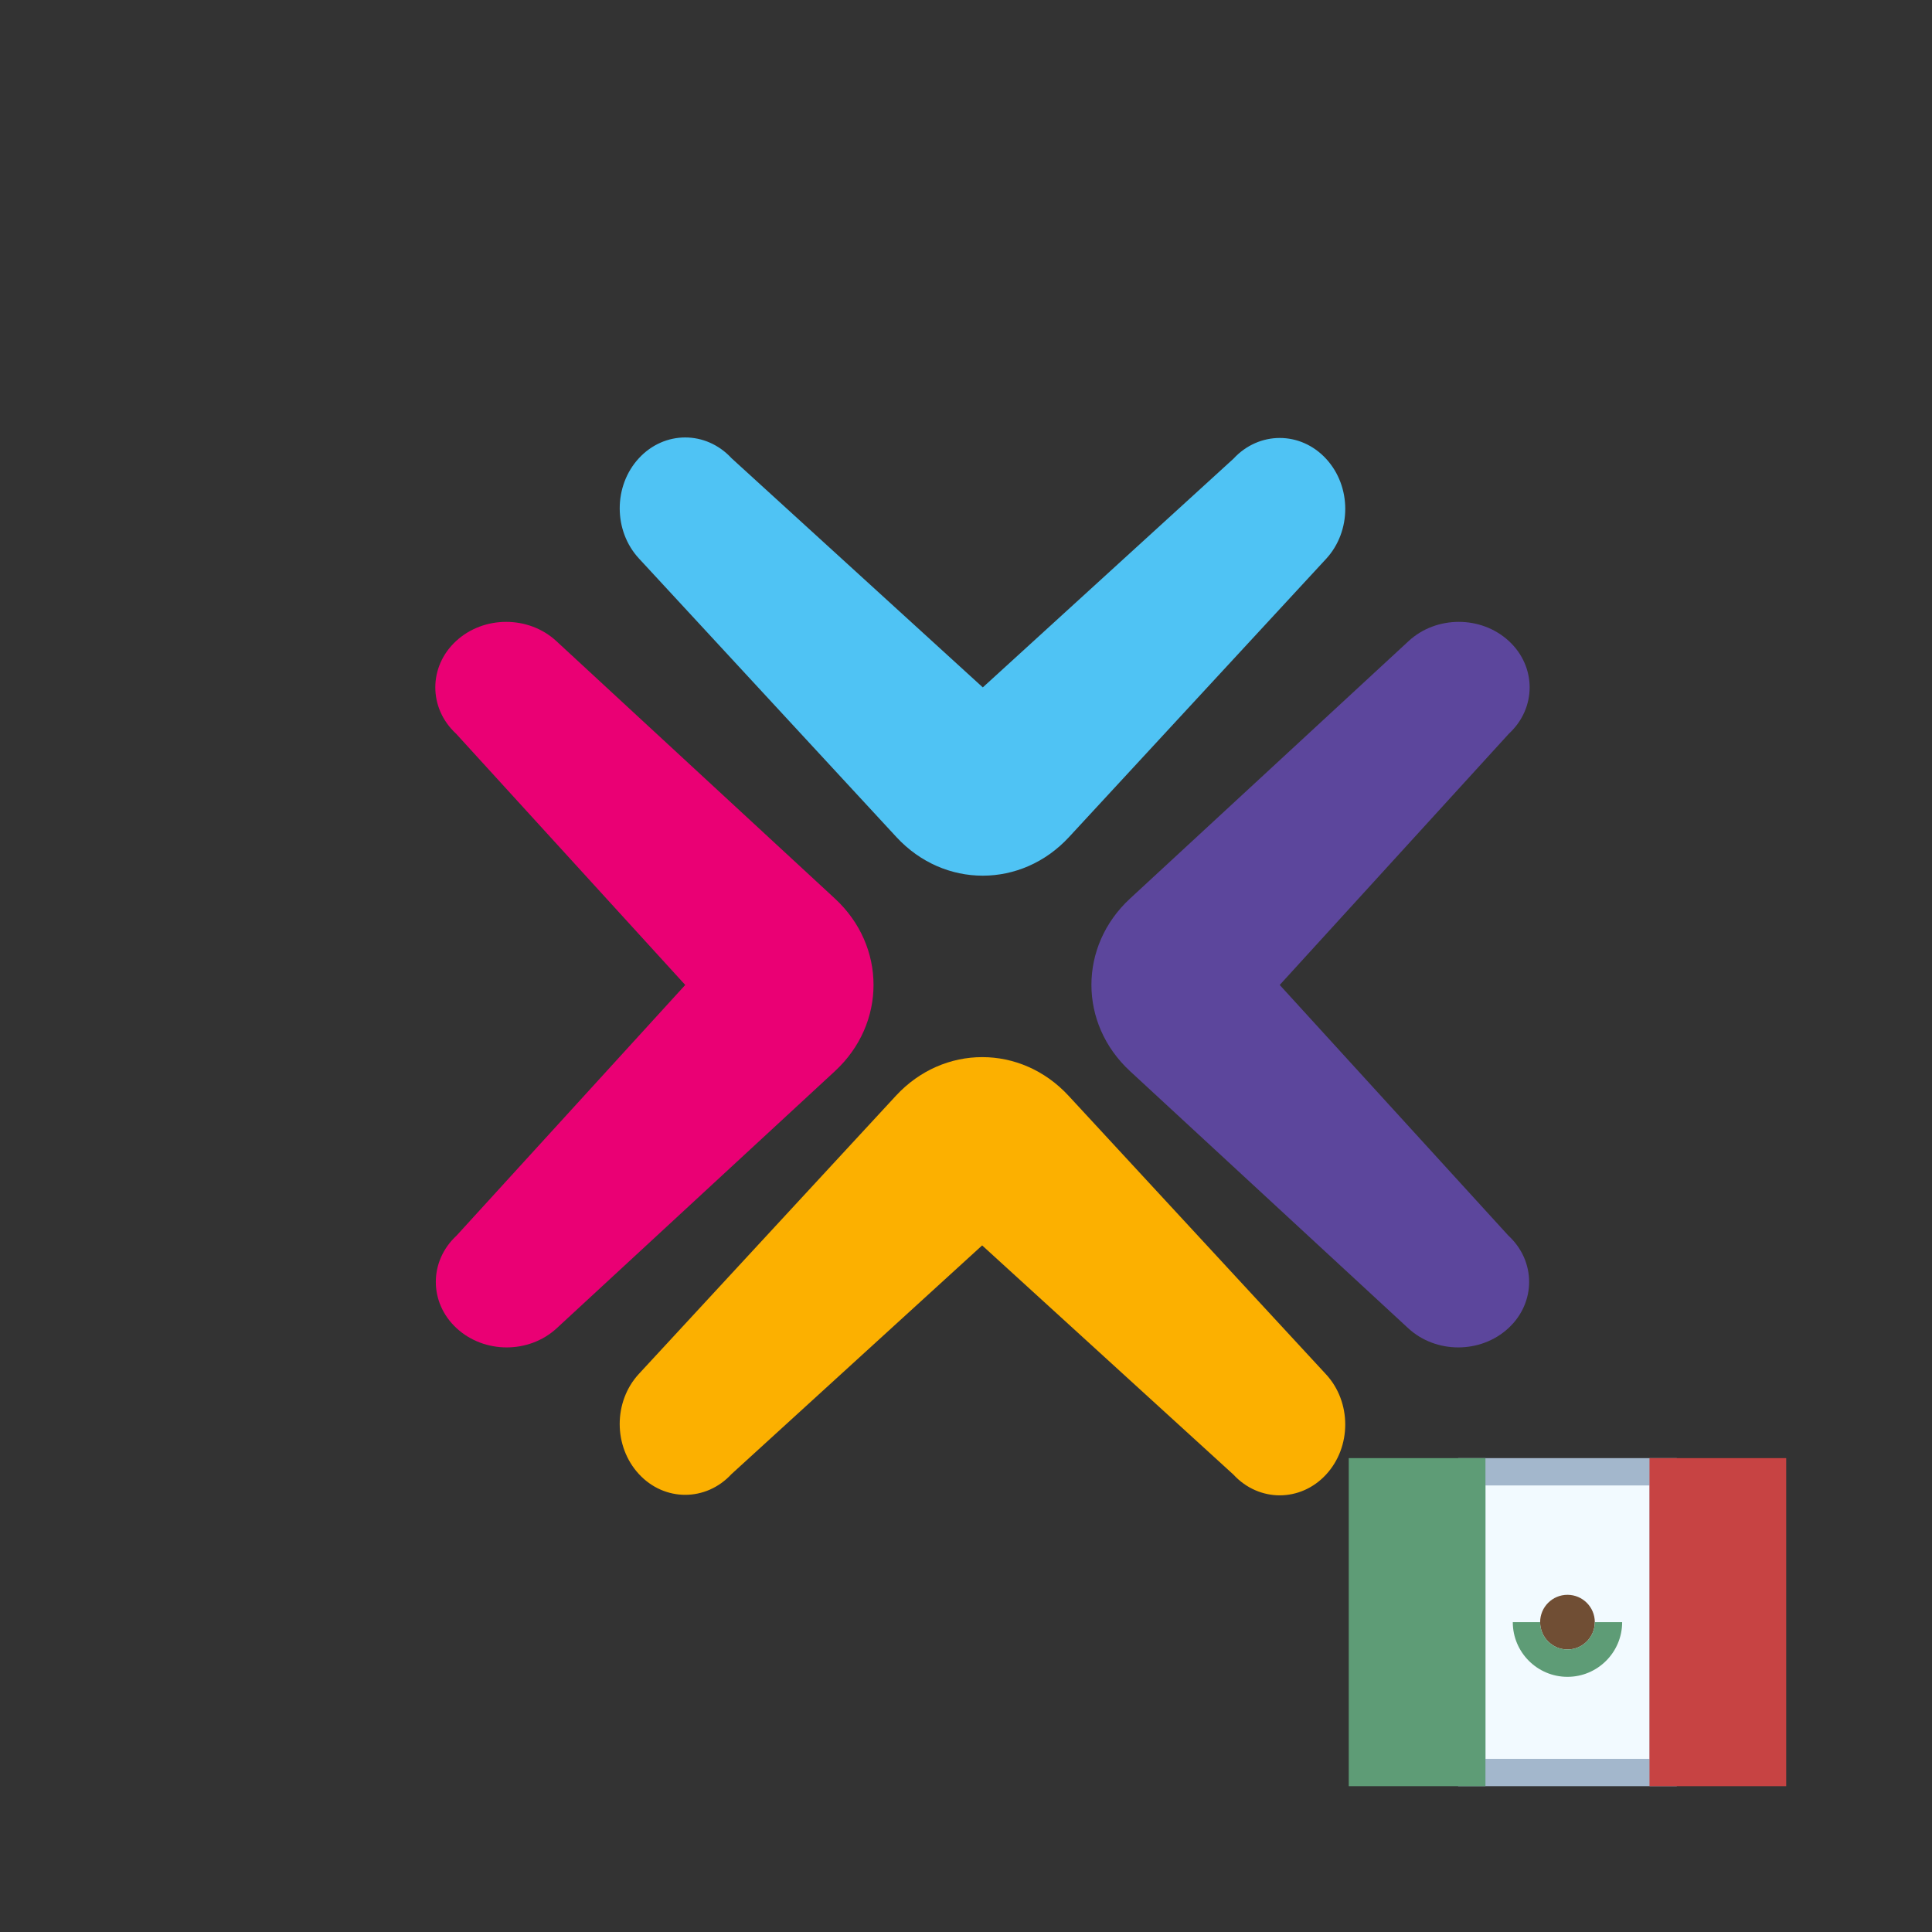 <?xml version="1.0" encoding="UTF-8"?>
<svg width="53px" height="53px" viewBox="0 0 53 53" version="1.1" xmlns="http://www.w3.org/2000/svg" xmlns:xlink="http://www.w3.org/1999/xlink">
    <rect x="0" y="0" width="53" height="53" fill="#333333" stroke="none"/>
    <!-- Generator: Sketch 63.1 (92452) - https://sketch.com -->
    <title>Icon / Isotipo MX</title>
    <desc>Created with Sketch.</desc>
    <g id="Icon-/-Isotipo-MX" stroke="none" stroke-width="1" fill="none" fill-rule="evenodd">
        <g id="icons8-mexico-2" transform="translate(37, 40)" fill-rule="nonzero">
            <g id="icons8-mexico">
                <polygon id="Path" fill="#F2FAFF" points="3.375 0.375 8.625 0.375 8.625 8.625 3.375 8.625"></polygon>
                <path d="M8.25,0.75 L8.25,8.25 L3.75,8.25 L3.75,0.75 L8.25,0.75 M9,0 L3,0 L3,9 L9,9 L9,0 L9,0 Z" id="Shape" fill="#A3B7CC"></path>
                <polygon id="Path" fill="#5E9C76" points="3.75 0 0 0 0 9 3.75 9"></polygon>
                <polygon id="Path" fill="#C74343" points="12 0 8.25 0 8.25 9 12 9"></polygon>
                <path d="M6,3.75 C5.586,3.75 5.25,4.086 5.25,4.5 C5.25,4.914 5.586,5.25 6,5.25 C6.414,5.25 6.75,4.914 6.75,4.5 C6.75,4.086 6.414,3.75 6,3.75 Z" id="Path" fill="#704E34"></path>
                <path d="M6,5.25 C5.586,5.25 5.25,4.914 5.25,4.5 L4.5,4.5 C4.5,5.327 5.173,6 6,6 C6.827,6 7.5,5.327 7.5,4.5 L6.75,4.5 C6.75,4.914 6.414,5.25 6,5.25 Z" id="Path" fill="#5E9C76"></path>
            </g>
        </g>
        <g id="isotipo" transform="translate(11, 12)">
            <path d="M15.943,22.165 L22.836,28.452 C23.537,29.211 24.676,29.211 25.377,28.452 C26.079,27.693 26.079,26.462 25.377,25.702 L18.312,18.058 C17.007,16.647 14.884,16.647 13.579,18.058 L6.527,25.689 C6.176,26.068 6,26.566 6,27.063 C6,27.561 6.176,28.058 6.527,28.438 C7.228,29.197 8.366,29.197 9.067,28.438 L15.943,22.165 Z" id="up-arrow" fill="#FCB000"></path>
            <path d="M15.943,5.165 L22.836,11.452 C23.537,12.211 24.676,12.211 25.377,11.452 C26.079,10.693 26.079,9.462 25.377,8.702 L18.312,1.058 C17.007,-0.353 14.884,-0.353 13.579,1.058 L6.527,8.689 C6.176,9.068 6,9.566 6,10.063 C6,10.561 6.176,11.058 6.527,11.438 C7.228,12.197 8.366,12.197 9.067,11.438 L15.943,5.165 Z" id="top-arrow" fill="#4FC3F4" transform="translate(15.952, 6.011) rotate(-180) translate(-15.952, -6.011) "></path>
            <path d="M24.943,14.165 L31.836,20.452 C32.537,21.211 33.676,21.211 34.377,20.452 C35.079,19.693 35.079,18.462 34.377,17.702 L27.312,10.058 C26.007,8.647 23.884,8.647 22.579,10.058 L15.527,17.689 C15.176,18.068 15,18.566 15,19.063 C15,19.561 15.176,20.058 15.527,20.438 C16.228,21.197 17.366,21.197 18.067,20.438 L24.943,14.165 Z" id="rigth-arrow" fill="#5C469C" transform="translate(24.952, 15.011) rotate(-90) translate(-24.952, -15.011) "></path>
            <path d="M6.943,14.165 L13.836,20.452 C14.537,21.211 15.676,21.211 16.377,20.452 C17.079,19.693 17.079,18.462 16.377,17.702 L9.312,10.058 C8.007,8.647 5.884,8.647 4.579,10.058 L-2.473,17.689 C-2.824,18.068 -3,18.566 -3,19.063 C-3,19.561 -2.824,20.058 -2.473,20.438 C-1.772,21.197 -0.634,21.197 0.067,20.438 L6.943,14.165 Z" id="left-arrow" fill="#EA0074" transform="translate(6.952, 15.011) scale(-1, 1) rotate(-90) translate(-6.952, -15.011) "></path>
        </g>
    </g>
</svg>